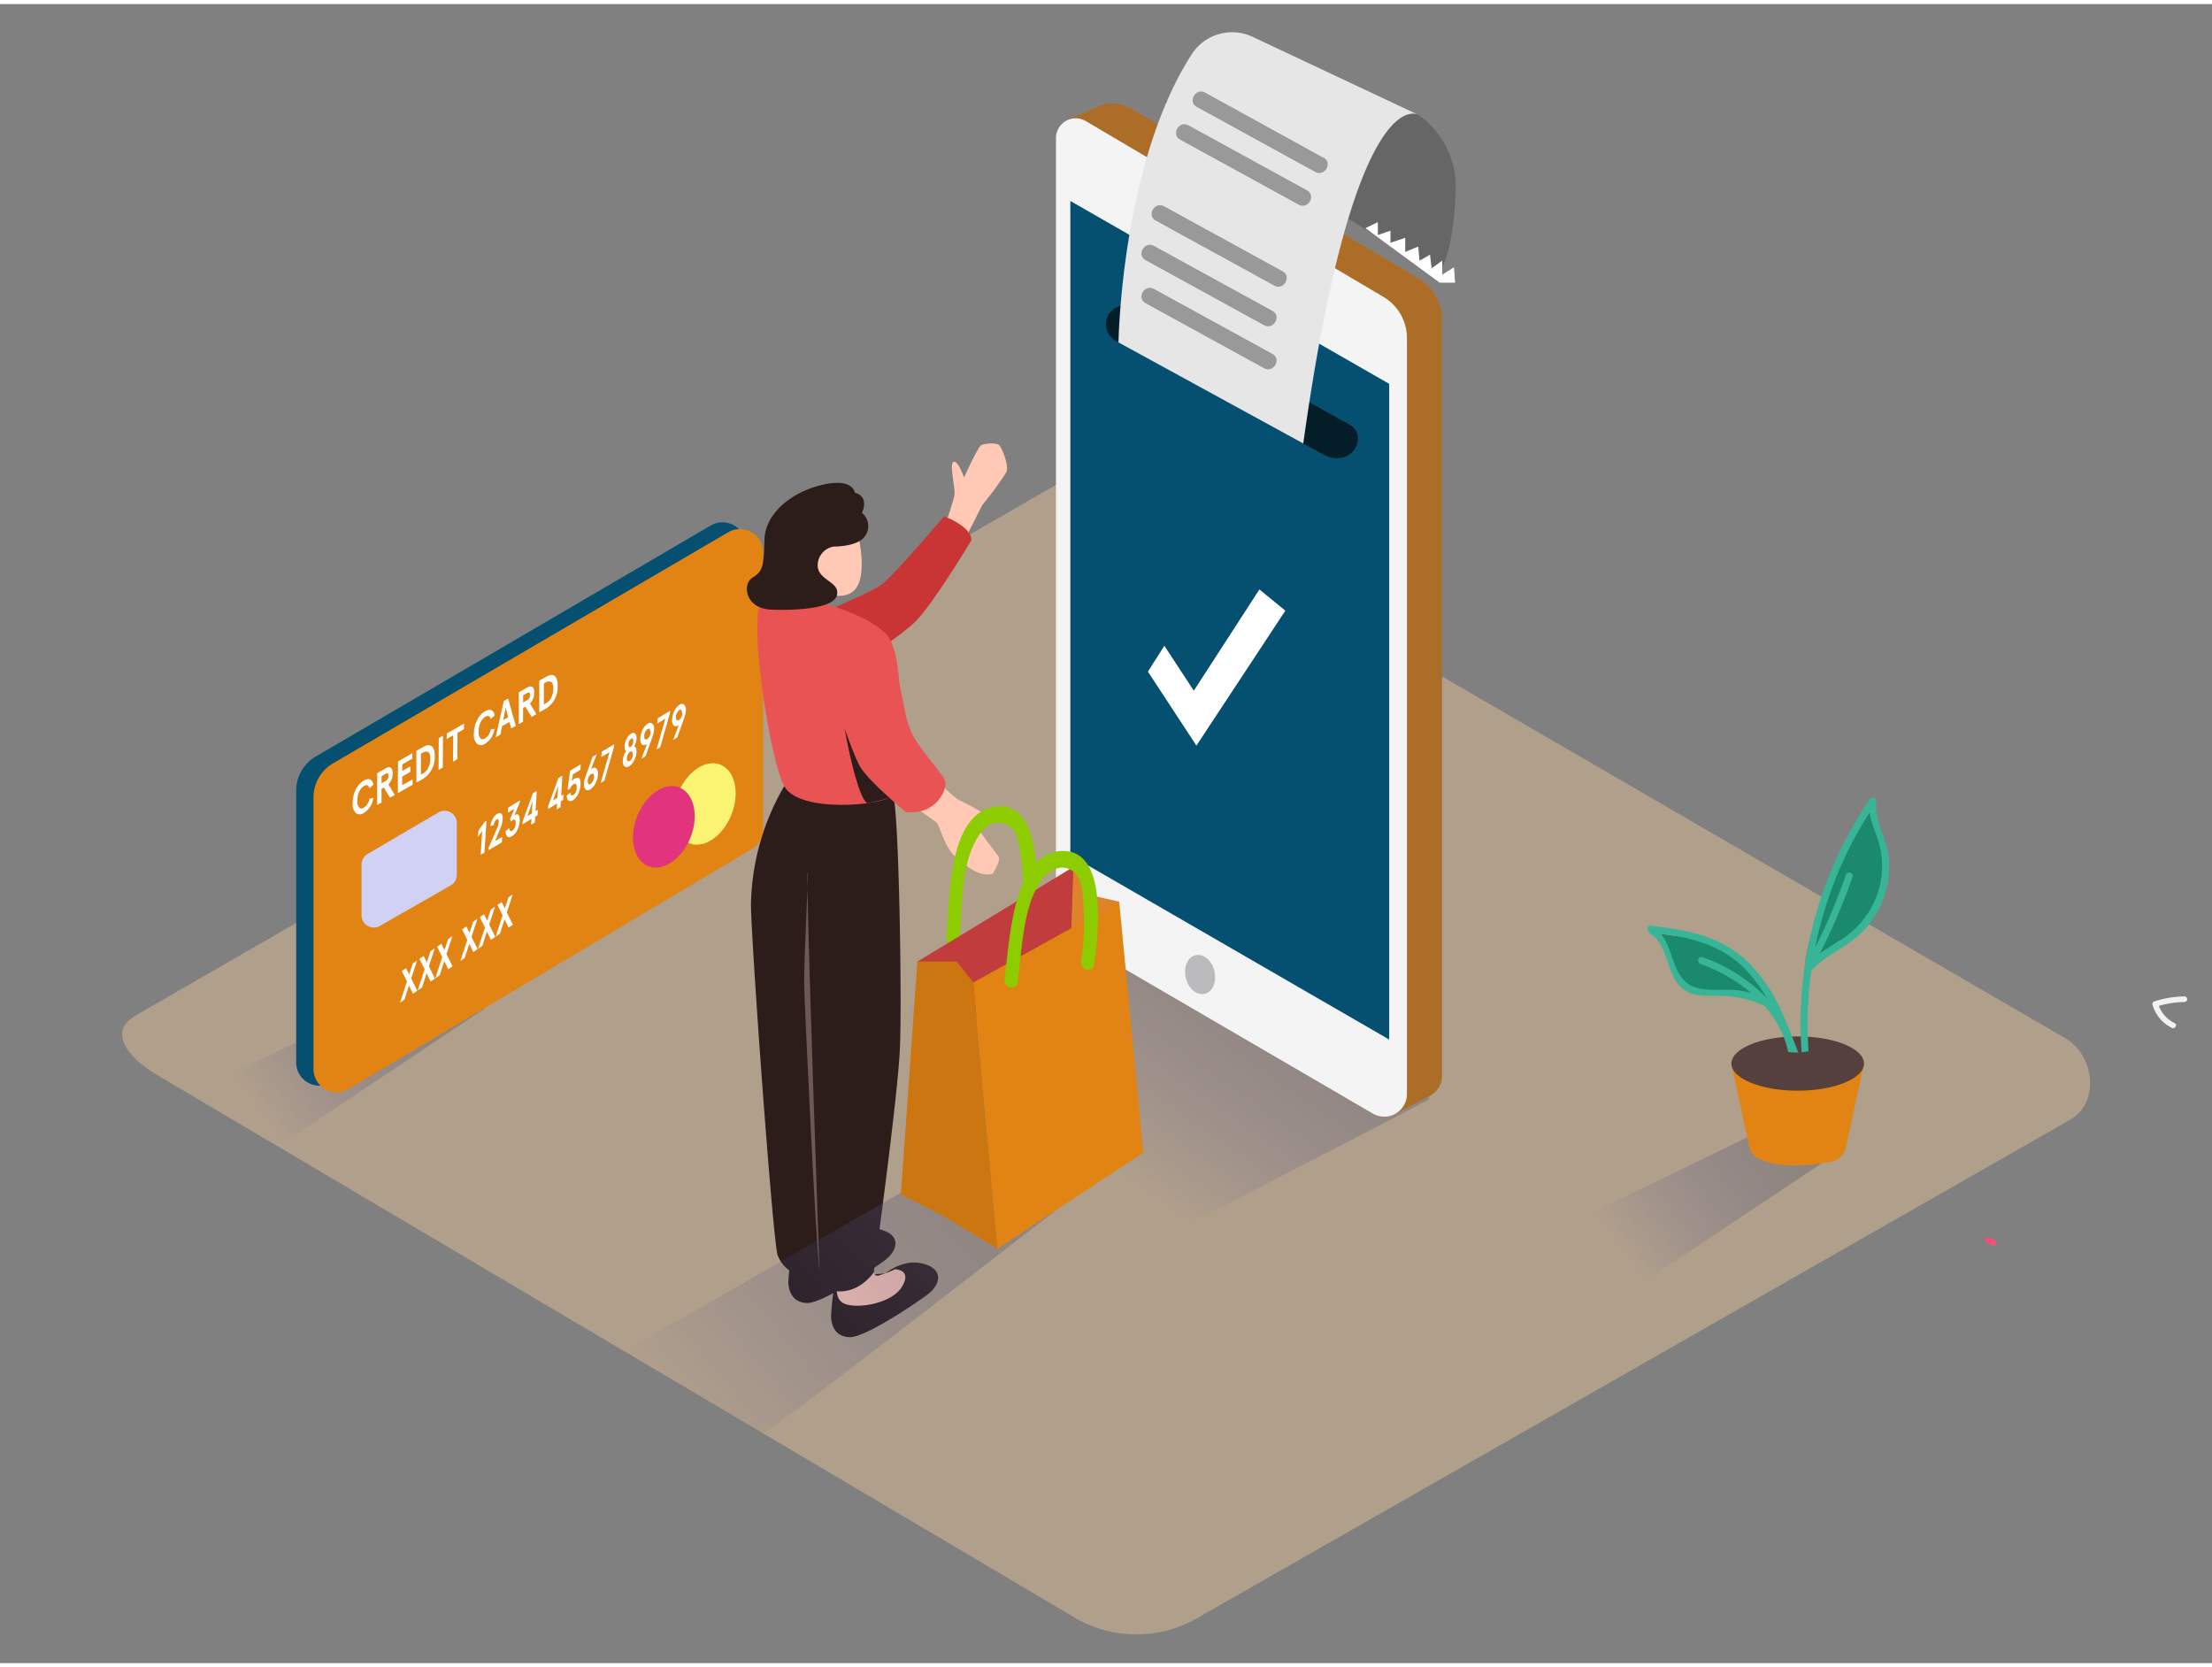 <svg id="Layer_2" data-name="Layer 2" xmlns="http://www.w3.org/2000/svg" xmlns:xlink="http://www.w3.org/1999/xlink" viewBox="0 0 400 300" width="406" height="306" class="illustration styles_illustrationTablet__1DWOa"><rect x="0" y="0" width="400" height="300" fill="#808080" stroke="none"/><defs><linearGradient id="linear-gradient" x1="46.63" y1="200.12" x2="79.24" y2="176.03" gradientUnits="userSpaceOnUse"><stop offset="0.01" stop-color="#2e3192" stop-opacity="0"></stop><stop offset="1" stop-color="#666"></stop></linearGradient><linearGradient id="linear-gradient-2" x1="196.24" y1="207.55" x2="227.73" y2="163.09" xlink:href="#linear-gradient"></linearGradient><linearGradient id="linear-gradient-3" x1="292.83" y1="225.15" x2="325.44" y2="201.06" xlink:href="#linear-gradient"></linearGradient><linearGradient id="linear-gradient-4" x1="122.21" y1="256.36" x2="188.09" y2="201.2" xlink:href="#linear-gradient"></linearGradient></defs><title>Share car</title><path d="M194.73,292,29,194c-5.28-3-9.8-7.83-4.66-11L190.67,87.1c2.5-1.55,6.29-2.56,8.82-1.09l174,101c5.28,3.06,6.22,11.63.94,14.69L216.58,291.81A22,22,0,0,1,194.73,292Z" fill="#B09F8B"></path><path d="M70.56,179.5,35.3,196.62a108,108,0,0,0,16.37,9l35.92-23.95" opacity="0.48" fill="url(#linear-gradient)"></path><path d="M230.76,177.8c-9.26-5.86-18.51-11.78-27.13-18.53l-48.28,27.66,50,39c5.74-3.63,35.76-18.67,53.08-27.88v-2C249.21,190,240.11,183.71,230.76,177.8Z" opacity="0.48" fill="url(#linear-gradient-2)"></path><path d="M213.6,94.56a2.68,2.68,0,0,0-1.37-1.83,1.41,1.41,0,0,0-1.88.49,1.56,1.56,0,0,0-.14,1v0A3,3,0,0,0,211,97,1.39,1.39,0,0,0,213,97,2.81,2.81,0,0,0,213.6,94.56Z" fill="#5a2500"></path><path d="M256.5,49.58,204.15,18.66a6.36,6.36,0,0,0-5-.34h0l-.08,0a6.59,6.59,0,0,0-1.11.49L193,21l2.65,1.17h0l1.63,134a13.49,13.49,0,0,0,6.7,11.66l48.81,28.44-.76,4.58,6.62-3.5h0a4.06,4.06,0,0,0,2.11-3.58V57.05A8.67,8.67,0,0,0,256.5,49.58Z" fill="#E28413"></path><path d="M256.5,49.58,204.15,18.66a6.36,6.36,0,0,0-5-.34h0l-.08,0a6.59,6.59,0,0,0-1.11.49L193,21l2.65,1.17h0l1.63,134a13.49,13.49,0,0,0,6.7,11.66l48.81,28.44-.76,4.58,6.62-3.5h0a4.06,4.06,0,0,0,2.11-3.58V57.05A8.67,8.67,0,0,0,256.5,49.58Z" fill="#3f3d56" opacity="0.33"></path><path d="M248.26,200.63l-50.61-29.49a13.49,13.49,0,0,1-6.7-11.66V24.25a3.58,3.58,0,0,1,5.41-3.09l53.8,31.78a8.67,8.67,0,0,1,4.26,7.47V197.09A4.1,4.1,0,0,1,248.26,200.63Z" fill="#f4f4f4"></path><polygon points="251.21 68.67 193.55 35.6 193.55 153.91 251.21 187.24 251.21 68.67" fill="#054f70"></polygon><ellipse cx="217.01" cy="175.49" rx="2.66" ry="3.59" transform="translate(-34.82 55.19) rotate(-13.43)" fill="#bababc"></ellipse><path d="M214.86,41.29h0a1.29,1.29,0,0,0,.65,1.12l11.14,6.4a1.29,1.29,0,0,0,1.93-1.12v-.27a1.29,1.29,0,0,0-.67-1.13l-11.14-6.13A1.29,1.29,0,0,0,214.86,41.29Z" fill="#ccc"></path><ellipse cx="209.74" cy="37.89" rx="1.26" ry="1.72" transform="matrix(0.94, -0.35, 0.35, 0.94, -0.11, 75.14)" fill="#ccc"></ellipse><path d="M360.75,223.57l-1-.5c-.57-.29-1.08.58-.5.86l1,.5C360.82,224.72,361.33,223.86,360.75,223.57Z" fill="#fa4e76"></path><path d="M395,179.44a18.84,18.84,0,0,0-5.41.89.51.51,0,0,0-.35.62,6.75,6.75,0,0,0,3.5,4.18c.57.28,1.08-.58.5-.86a5.74,5.74,0,0,1-2.85-3.12,17.85,17.85,0,0,1,4.61-.7A.5.5,0,0,0,395,179.44Z" fill="#f2f2f2"></path><path d="M200,58v-.24c0-2.63,3.28-4.27,5.9-2.95l36.9,20.55a12,12,0,0,1,1.77,1.05h0c2.6,2.16-.17,7.44-5.12,5.13L202,61A3.36,3.36,0,0,1,200,58Z" fill="#031e28"></path><polygon points="207.58 120.71 210.55 116.03 215.88 124.16 227.74 105.85 232.43 109.69 216.35 134.09 207.58 120.71" fill="#fff"></polygon><path d="M316.76,204.53,281.5,221.65a108,108,0,0,0,16.37,9l35.92-23.95" opacity="0.48" fill="url(#linear-gradient-3)"></path><path d="M313.4,171.94a.94.94,0,0,1-.21-.31c-1.51-.76-3-1.48-4.59-2.15-.48-.36-1-.69-1.46-1a.84.84,0,0,1-.66.27,39.7,39.7,0,0,1-6.73-.76,2.72,2.72,0,0,0-.23.6,17.48,17.48,0,0,1,3.93,8.18c.43.49.89,1,1.39,1.54,2.23.88,5.26.69,7.8,1a4.31,4.31,0,0,0,.28-.8l.11,0a19.9,19.9,0,0,1,2.49,1.11,10,10,0,0,1,4.6,1.9,3.14,3.14,0,0,0,1-.62C318.51,178,316.23,174.73,313.4,171.94Z" fill="#1b896c"></path><path d="M326.31,174.36l6.26-4.93s8.45-2.68,8.33-11.75-2.83-11.5-2.83-11.5S327.54,162,326.31,174.36Z" fill="#1b896c"></path><path d="M313.09,191.58l3.2,14.93a3.36,3.36,0,0,0,1.8,2.31c1.86.91,5.7,1.86,13,.54a3.38,3.38,0,0,0,2.7-2.6l3.28-15.18" fill="#E28413"></path><ellipse cx="325.08" cy="191.58" rx="11.99" ry="4.91" fill="#56403d"></ellipse><path d="M341.57,154.62c-.28-3.61-2.66-6.84-2.3-10.48.07-.68-.86-.79-1.18-.32a72,72,0,0,0-11.78,30.54.64.64,0,0,0-.07.44,71.94,71.94,0,0,0-.45,14.74,9.16,9.16,0,0,0,1.25-.2,71.11,71.11,0,0,1,.47-14.46c2.13-2.53,5.15-3.73,7.72-5.74a16.43,16.43,0,0,0,5-6.46A17.09,17.09,0,0,0,341.57,154.62ZM339,162.17a16,16,0,0,1-6.45,7.25c-1.19.75-2.37,1.46-3.47,2.27A109.21,109.21,0,0,0,335,157.83c.27-.77-1-1.1-1.22-.34a107,107,0,0,1-5.53,13.11,70.93,70.93,0,0,1,9.83-24.43c.31,2.05,1.28,3.9,1.82,6A15.55,15.55,0,0,1,339,162.17Z" fill="#37b596"></path><path d="M325.18,189.57c-1-2.58-2-5.19-3.16-7.68a.65.65,0,0,0-.26-.61l0,0a29.37,29.37,0,0,0-5.9-8.26c-4.78-4.53-11-5.63-17.34-6.36-.64-.07-.76.7-.39,1.07a.59.59,0,0,0,.27.37c3.76,2.33,2.66,8.26,6.64,10.45,1.87,1,4.14.72,6.18.8a19.06,19.06,0,0,1,7.83,1.79,18.32,18.32,0,0,1,4.32,8.35A10.64,10.64,0,0,0,325.18,189.57Zm-17.34-17.23c-.77-.28-1.1.94-.34,1.22a29.72,29.72,0,0,1,9.19,5.28,18.36,18.36,0,0,0-2-.45c-2.65-.43-6.72.4-9.06-1-3.27-1.9-3-6.54-5.33-9.31,5.69.76,11.1,2.12,15.29,6.43a26.77,26.77,0,0,1,3.9,5.24A29.88,29.88,0,0,0,307.84,172.34Z" fill="#37b596"></path><path d="M53.56,142.23v49.16a4.19,4.19,0,0,0,6.33,3.6l72.95-43.43a4.19,4.19,0,0,0,2-3.6V97.89a4.19,4.19,0,0,0-6.3-3.61L57.09,136.07A7.13,7.13,0,0,0,53.56,142.23Z" fill="#054f70"></path><path d="M56.69,143.45v49.16A4.19,4.19,0,0,0,63,196.2L136,152.77a4.19,4.19,0,0,0,2-3.6V99.11a4.19,4.19,0,0,0-6.3-3.61L60.23,137.29A7.13,7.13,0,0,0,56.69,143.45Z" fill="#E28413"></path><ellipse cx="127.45" cy="144.64" rx="7.65" ry="5.19" transform="translate(-53.85 210.18) rotate(-68.49)" fill="#fbf472"></ellipse><ellipse cx="120.04" cy="148.77" rx="7.65" ry="5.19" transform="translate(-62.38 205.91) rotate(-68.49)" fill="#e2347c"></ellipse><path d="M65.79,140.4c.92-.52,1.54-.25,1.74.74l-.7.65c-.18-.56-.53-.69-1-.4a2.24,2.24,0,0,0-.86,1,3.84,3.84,0,0,0-.35,1.64,1.77,1.77,0,0,0,.33,1.27.69.69,0,0,0,.86,0,2.36,2.36,0,0,0,1-1.59l.7-.16a3.79,3.79,0,0,1-1.75,2.74,1.19,1.19,0,0,1-1.41,0,2.25,2.25,0,0,1-.57-1.84,5.33,5.33,0,0,1,.59-2.49A3.78,3.78,0,0,1,65.79,140.4Z" fill="#fff"></path><path d="M70.24,141.1,71.39,143l-.87.5-1.12-1.84-.41.23v2.48l-.78.45,0-5.75,1.53-.87c.82-.47,1.28-.08,1.27.91A2.81,2.81,0,0,1,70.24,141.1Zm-.49-.62a1,1,0,0,0,.5-.93q0-.65-.49-.37l-.76.43v1.3l.76-.43" fill="#fff"></path><polygon points="74.57 135.45 74.57 136.44 72.75 137.48 72.74 138.68 74.2 137.85 74.2 138.84 72.74 139.67 72.73 141.25 74.61 140.18 74.61 141.17 71.94 142.69 71.97 136.94 74.57 135.45" fill="#fff"></polygon><path d="M76.67,134.26c1-.56,2-.25,1.94,1.76a4.58,4.58,0,0,1-2,4l-1.31.75,0-5.75Zm.68,4a3.27,3.27,0,0,0,.47-1.79c0-.72-.17-1.15-.46-1.25a1.11,1.11,0,0,0-.95.17l-.29.17,0,3.78.29-.17a2.78,2.78,0,0,0,1-.91" fill="#fff"></path><polygon points="80.11 132.29 80.08 138.04 79.31 138.49 79.34 132.73 80.11 132.29" fill="#fff"></polygon><polygon points="83.91 130.12 83.9 131.11 82.73 131.78 82.71 136.54 81.93 136.99 81.95 132.22 80.78 132.89 80.79 131.9 83.91 130.12" fill="#fff"></polygon><path d="M87.72,127.88c.92-.52,1.54-.25,1.74.74l-.7.65c-.18-.56-.53-.69-1-.4a2.22,2.22,0,0,0-.86,1,3.76,3.76,0,0,0-.35,1.64,1.73,1.73,0,0,0,.33,1.27.68.68,0,0,0,.85,0,2.36,2.36,0,0,0,1-1.59l.7-.16a3.79,3.79,0,0,1-1.75,2.74,1.19,1.19,0,0,1-1.41,0,2.25,2.25,0,0,1-.57-1.84,5.33,5.33,0,0,1,.59-2.49A3.78,3.78,0,0,1,87.72,127.88Z" fill="#fff"></path><path d="M91.88,125.57l1.39,4.94-.84.48-.31-1.18-1.33.76-.31,1.53-.84.48L91.1,126ZM91,129.46l.89-.51-.44-1.74L91,129.46" fill="#fff"></path><path d="M95.84,126.48,97,128.39l-.88.5L95,127.05l-.41.23v2.48l-.78.44,0-5.75,1.53-.87c.82-.47,1.28-.08,1.27.91A2.82,2.82,0,0,1,95.84,126.48Zm-.49-.62a1,1,0,0,0,.5-.93q0-.65-.49-.37l-.76.43v1.3l.76-.43" fill="#fff"></path><path d="M98.9,121.57c1-.56,2-.25,1.94,1.76a4.58,4.58,0,0,1-2,4l-1.32.75,0-5.75Zm.68,4a3.27,3.27,0,0,0,.47-1.79c0-.72-.17-1.15-.46-1.25a1.11,1.11,0,0,0-.95.17l-.29.17,0,3.78.29-.17a2.78,2.78,0,0,0,1-.91" fill="#fff"></path><path d="M65.38,155.59v9.19a2.21,2.21,0,0,0,3.3,1.92l12.82-7.33a2.21,2.21,0,0,0,1.11-1.92v-9.38a2.21,2.21,0,0,0-3.32-1.9l-12.82,7.52A2.21,2.21,0,0,0,65.38,155.59Z" fill="#d1d1f5"></path><polygon points="87.68 147.84 87.98 147.67 87.6 153.41 86.92 153.82 87.2 149.51 86.44 150.6 86.51 149.48 87.68 147.84" fill="#fff"></polygon><path d="M89.81,146.51l.09-.06c.7-.42,1.07,0,1,1A4.7,4.7,0,0,1,90.5,149l-1,2.38,1.32-.8-.06,1L88.34,153l0-.41,1.51-3.45a3.62,3.62,0,0,0,.35-1.21c0-.47-.11-.66-.41-.48l0,0a1.45,1.45,0,0,0-.5,1l-.61.2a3.39,3.39,0,0,1,.42-1.3A2.45,2.45,0,0,1,89.81,146.51Z" fill="#fff"></path><path d="M91.9,145.32,94,144l0,.36-1,2.37.15-.11c.58-.35.89.13.82,1.15a4,4,0,0,1-.45,1.63,2.72,2.72,0,0,1-.83,1l-.11.07c-.34.21-.62.23-.83.06a1.22,1.22,0,0,1-.31-1l.66-.52c.05.51.23.66.55.47l0,0a1.72,1.72,0,0,0,.61-1.28c0-.65-.17-.87-.53-.65l0,0a1.27,1.27,0,0,0-.29.29l-.23-.42.81-1.91-1.2.71Z" fill="#fff"></path><path d="M96.84,145.94l.42-.25-.06,1-.42.25L96.71,148l-.67.39.07-1.06-1.61,1,0-.52,1.86-5.1.71-.43Zm-.67.4.14-2.19-.94,2.67.8-.48" fill="#fff"></path><path d="M101.48,143.16l.42-.25-.06,1-.42.25-.07,1.07-.68.4.07-1.07-1.62,1,0-.52,1.86-5.1.71-.43Zm-.68.41.14-2.19L100,144l.79-.48" fill="#fff"></path><path d="M103.09,138.63l1.93-1.16-.06,1-1.38.82-.17,1.25a2.06,2.06,0,0,1,.48-.49l.07,0c.76-.45,1.1,0,1,1.22a4.19,4.19,0,0,1-.44,1.63,2.63,2.63,0,0,1-.83,1l-.1.07a.71.71,0,0,1-.79.07,1.15,1.15,0,0,1-.3-.92l.65-.56c0,.49.21.64.51.46l.05,0a1.67,1.67,0,0,0,.57-1.32c0-.65-.14-.86-.53-.63l-.06,0a2.17,2.17,0,0,0-.64.87l-.42.12Z" fill="#fff"></path><path d="M107.86,138.26a1.44,1.44,0,0,1,.26,1.13,3.89,3.89,0,0,1-.45,1.55,2.79,2.79,0,0,1-.83,1l-.1.07c-.35.21-.64.21-.86,0a1.37,1.37,0,0,1-.27-1.12,4.1,4.1,0,0,1,.25-1.12l1.29-3.65.75-.45-1,2.62.08,0C107.38,138,107.65,138,107.86,138.26Zm-.42,1.54c0-.57-.18-.78-.52-.57l-.05,0a1.65,1.65,0,0,0-.59,1.23c0,.55.19.77.52.57l0,0a1.7,1.7,0,0,0,.6-1.24" fill="#fff"></path><polygon points="108.81 135.2 111.08 133.84 111.05 134.27 109.29 140.44 108.62 140.83 110.22 135.28 108.74 136.15 108.81 135.2" fill="#fff"></polygon><path d="M114.68,134.23c.32.09.45.45.41,1.08a3.45,3.45,0,0,1-.44,1.51,2.7,2.7,0,0,1-.79.94l-.11.07a.7.7,0,0,1-.84,0,1.27,1.27,0,0,1-.27-1.08,3.14,3.14,0,0,1,.58-1.67c-.22-.14-.31-.45-.27-.94a3.24,3.24,0,0,1,.37-1.29,2.36,2.36,0,0,1,.73-.87l.08-.05c.32-.18.57-.19.74,0a1.15,1.15,0,0,1,.23.93A3,3,0,0,1,114.68,134.23Zm-.27,1.49a.64.64,0,0,0-.12-.51c-.09-.08-.22-.09-.37,0l0,0a1.21,1.21,0,0,0-.37.43,1.7,1.7,0,0,0-.19.7.65.65,0,0,0,.11.52c.09.08.22.08.38,0l.05,0a1.19,1.19,0,0,0,.36-.42,1.74,1.74,0,0,0,.19-.69m.07-2.46c0-.43-.13-.61-.41-.44l0,0a1.3,1.3,0,0,0-.46,1c0,.44.13.63.4.47l0,0a1.34,1.34,0,0,0,.47-1" fill="#fff"></path><path d="M118,130.15a1.4,1.4,0,0,1,.27,1.12,3.81,3.81,0,0,1-.25,1.12L116.74,136l-.76.46,1-2.62-.08,0c-.35.21-.63.21-.84,0a1.52,1.52,0,0,1-.26-1.15,3.85,3.85,0,0,1,.45-1.56,2.74,2.74,0,0,1,.83-1l.1-.07A.66.66,0,0,1,118,130.15Zm-.4,1.52c0-.55-.19-.77-.52-.57l0,0a1.71,1.71,0,0,0-.59,1.24c0,.57.18.78.52.57l.05,0a1.63,1.63,0,0,0,.59-1.23" fill="#fff"></path><polygon points="118.91 129.16 121.18 127.8 121.15 128.22 119.39 134.38 118.72 134.78 120.32 129.22 118.84 130.11 118.91 129.16" fill="#fff"></polygon><path d="M123.74,126.71a1.38,1.38,0,0,1,.28,1.12,4,4,0,0,1-.25,1.12l-1.29,3.65-.75.45,1-2.62-.08,0c-.35.22-.63.22-.84,0a1.5,1.5,0,0,1-.26-1.15,3.9,3.9,0,0,1,.45-1.56,2.75,2.75,0,0,1,.83-1l.11-.07C123.24,126.49,123.53,126.5,123.74,126.71Zm-.4,1.53c0-.55-.19-.77-.52-.57l0,0a1.7,1.7,0,0,0-.59,1.23c0,.56.18.77.52.57l.05,0a1.65,1.65,0,0,0,.59-1.23" fill="#fff"></path><g style="isolation: isolate;"><polygon points="78.61 170.75 77.55 174 78.65 176.21 77.87 176.75 77.14 175.26 76.31 177.83 75.53 178.36 76.79 174.53 75.85 172.65 76.61 172.13 77.19 173.28 77.85 171.27 78.61 170.75" fill="#fff"></polygon><polygon points="75.42 172.95 74.36 176.21 75.46 178.42 74.68 178.95 73.95 177.47 73.12 180.03 72.34 180.57 73.6 176.73 72.66 174.86 73.42 174.33 74 175.48 74.65 173.48 75.42 172.95" fill="#fff"></polygon></g><polygon points="81.8 168.54 80.74 171.8 81.84 174 81.07 174.54 80.34 173.06 79.51 175.62 78.72 176.16 79.98 172.32 79.04 170.45 79.81 169.92 80.39 171.07 81.04 169.07 81.8 168.54" fill="#fff"></polygon><polygon points="86.33 165.41 85.27 168.67 86.37 170.88 85.59 171.41 84.86 169.93 84.03 172.49 83.25 173.03 84.5 169.2 83.57 167.32 84.33 166.79 84.91 167.94 85.56 165.94 86.33 165.41" fill="#fff"></polygon><polygon points="89.52 163.21 88.46 166.46 89.56 168.67 88.78 169.21 88.05 167.72 87.22 170.29 86.45 170.82 87.7 166.99 86.76 165.11 87.53 164.59 88.1 165.74 88.75 163.74 89.52 163.21" fill="#fff"></polygon><polygon points="92.71 161 91.65 164.26 92.75 166.47 91.97 167 91.24 165.52 90.41 168.08 89.64 168.62 90.89 164.78 89.95 162.91 90.72 162.38 91.29 163.53 91.95 161.53 92.71 161" fill="#fff"></polygon><path d="M256.42,20a15.78,15.78,0,0,1,6.81,13.69C262.8,46.37,260,48.8,260,48.8L240.77,36.93,210.6,17.58S235.23,11.55,256.42,20Z" fill="#666"></path><path d="M235.67,79.46,202.26,61.18s.47-32.43,13.32-52.23a8.7,8.7,0,0,1,11-3L256.42,20S244.92,13.31,235.67,79.46Z" fill="#e6e6e6"></path><line x1="238.59" y1="29.1" x2="217.15" y2="17.34" fill="#e6e6e6"></line><path d="M239.35,27.8,217.91,16c-1.69-.93-3.21,1.66-1.51,2.59l21.44,11.76c1.69.93,3.21-1.66,1.51-2.59Z" fill="#999"></path><line x1="235.59" y1="34.97" x2="214.15" y2="23.22" fill="#e6e6e6"></line><path d="M236.35,33.68,214.91,21.92c-1.69-.93-3.21,1.66-1.51,2.59l21.44,11.76c1.69.93,3.21-1.66,1.51-2.59Z" fill="#999"></path><line x1="231.18" y1="49.61" x2="209.74" y2="37.86" fill="#e6e6e6"></line><path d="M231.94,48.32,210.5,36.56c-1.69-.93-3.21,1.66-1.51,2.59l21.44,11.76c1.69.93,3.21-1.66,1.51-2.59Z" fill="#999"></path><line x1="229.34" y1="56.77" x2="207.9" y2="45.02" fill="#e6e6e6"></line><path d="M230.1,55.48,208.66,43.72c-1.69-.93-3.21,1.66-1.51,2.59l21.44,11.76c1.69.93,3.21-1.66,1.51-2.59Z" fill="#999"></path><line x1="229.34" y1="64.55" x2="207.9" y2="52.8" fill="#e6e6e6"></line><path d="M230.1,63.26,208.66,51.5c-1.69-.93-3.21,1.66-1.51,2.59l21.44,11.76c1.69.93,3.21-1.66,1.51-2.59Z" fill="#999"></path><polyline points="246.91 40.52 249.16 39.43 249.16 41.75 251.44 40.98 251.44 43.16 254.11 42.27 254.11 44.81 256.46 43.85 256.69 46.4 258.59 45.31 258.89 47.76 260.8 46.4 260.8 48.94 262.93 47.59 263.13 50.38 260.34 50.38" fill="#fff"></polyline><path d="M171,93.89a52.34,52.34,0,0,0,1.6-5.05c.2-1.21-1-5.81-.16-6.07s1.89,2.86,1.89,2.86,2.5-5.64,3.18-5.91,2.71-.45,3.2.06,1.84,3.8,1.24,4.92a64.16,64.16,0,0,1-4.22,5.76c-.22.17-2.85,5.83-3.2,6S171.28,95.16,171,93.89Z" fill="#ffc9b5"></path><path d="M143.59,112.14s13.74-5.43,16.13-7.4,11-12.12,11-12.12,5,1.83,4.94,4.34c0,0-7,11.69-10.25,14.82s-15.11,11-17.71,10.82S143.59,112.14,143.59,112.14Z" fill="#c93535"></path><path d="M152.36,223.35s3.28-2.8,7-1.72,2.92,3.84.6,5.57-11.25,7.74-14,7.68-3.35-2.27-3.41-3.79a70.16,70.16,0,0,1,.81-7" fill="#2c1d1a"></path><path d="M150.31,223.15a.7.7,0,0,0,.92.57,26.85,26.85,0,0,0,2.93-1.12s3.17,0,1.24,3.17-8.58,4.1-10.63,2.92-.68-4.54-.68-4.54" fill="#2c1d1a"></path><path d="M160.08,229.53s3.28-2.8,7-1.72,2.92,3.84.6,5.57-11.25,7.74-14,7.68-3.35-2.27-3.41-3.79a70.16,70.16,0,0,1,.81-7" fill="#2c1d1a"></path><path d="M158,229.34a.7.7,0,0,0,.92.57,26.85,26.85,0,0,0,2.93-1.12s3.17,0,1.24,3.17-8.58,4.1-10.63,2.92-.68-4.54-.68-4.54" fill="#ffc9b5"></path><path d="M161.48,143.07c1.07,2.42,1.65,37.07,1.24,46S158,229.34,158,229.34s-2.43,3.69-6.53,3.43-3.3-3.56-3.3-3.56-5.24,2.43-7.53-2.91c-.85-2-4.84-57.21-4.84-63.5a43.87,43.87,0,0,1,6-21.36" fill="#2c1d1a"></path><path d="M148.2,229.2s-2.49-70-2.17-72.07-.68,15.35-.61,20.11C145.46,180.64,147.53,224.44,148.2,229.2Z" fill="#6d5854"></path><path d="M161.48,143.07s3.62-24.79-1.53-29.47-19.46-8-22.13-5.67,1.34,28.62,4,33.5S159.58,145,161.48,143.07Z" fill="#ea5353"></path><path d="M155,95.37c.12.35,2.66,10-1.77,11.4s-5.32-3.89-5.76-4.19-1.83-.77-1.76-1.84,1.75-1.09,1.75-1.09.65-2.8,2.64-4S155,95.37,155,95.37Z" fill="#ffc9b5"></path><path d="M150.83,98.09s3.7.06,5.3-1.52a3.11,3.11,0,0,0-.26-4.57s1.47-2.93-1.29-3.64c0,0-.25-2.69-5.75-1.46S138.3,92,138.23,97s-.44,5.61-2.22,6.76-1.29,5.56,3.47,5.74,11.25-.24,11.86-2.59-3-2.6-3.45-5A3.43,3.43,0,0,1,150.83,98.09Z" fill="#2c1d1a"></path><path d="M168.63,139.5s3.81,4.06,4.91,4.5a34.11,34.11,0,0,1,4.84,2.71,8.51,8.51,0,0,0-1.35,1.54.52.52,0,0,0,0,.06c-.49-.35-.83-.61-.82-.43,0,.57,3.75,5.45,4.32,6.19s-1,3.16-1,3.16c-2.42.81-5.21-1.64-7-3.3s-2.62-5.5-3.24-6-5.73-3.87-6.09-4.92S168.63,139.5,168.63,139.5Z" fill="#ffc9b5"></path><path d="M161.13,115.37c1,2.21,1,4.63,1.42,7,.33,1.69.67,3.46,1.06,5.17a16.31,16.31,0,0,0,1.62,5c1.4,2.33,3.22,4.35,4.81,6.54a4,4,0,0,1,.93,1.68c.15,1.53-1.78,5.89-7.13,5.35a66.3,66.3,0,0,1-7.56-7.16c-3-3.53-5.84-15.47-5.55-19.44.2-2.7,1.67-5.72,4.23-6.9a4.48,4.48,0,0,1,5,1.13A6,6,0,0,1,161.13,115.37Z" fill="#ea5353"></path><path d="M160.83,143.49s-4.47-3.8-5.57-6.09-2.53-6.41-2.53-6.41,2.07,11.91,4.05,13.5A22.92,22.92,0,0,0,160.83,143.49Z" fill="#2c1d1a"></path><path d="M206.72,206.23l-4.65-7.09L196,196.8l-9.31,4.51-74,42.43L138,258.45C145.57,253.68,199.3,211.25,206.72,206.23Z" opacity="0.48" fill="url(#linear-gradient-4)"></path><path d="M180.43,145.09c-9.16.69-8.68,17-9.3,23.71-.16,1.7,2.22,2.26,2.38.56.52-5.62.17-13.24,3-18.19.88-1.53,1.93-3,3.73-3.17a3.83,3.83,0,0,1,3,1.29c.8.8,1.23,3.94,1.37,4.88a43.87,43.87,0,0,1,.16,10.53c-.16,1.7,2.22,2.26,2.38.56C187.66,159.93,188.59,144.47,180.43,145.09Z" fill="#8ccc00"></path><polyline points="194.13 156.01 196.88 161.05 202.39 162.31 198.26 177.94 186.55 169.62" fill="#dd842a"></polyline><polygon points="165.89 173.15 194.13 156.01 193.21 181.47 171.63 183.74 165.89 173.15" fill="#c13d3d"></polygon><polygon points="175.99 176.93 180.35 225.08 206.75 207.69 202.39 162.31 175.99 176.93" fill="#E28413"></polygon><polygon points="175.99 176.93 173.01 173.15 165.89 173.15 162.91 215.25 170.57 219.13 180.35 225.08 175.99 176.93" fill="#E28413"></polygon><polygon points="175.99 176.93 173.01 173.15 165.89 173.15 162.91 215.25 170.57 219.13 180.35 225.08 175.99 176.93" fill="#42210b" opacity="0.14"></polygon><path d="M192.22,153.14c-9.18.09-9.59,16.36-10.57,23.06-.25,1.68,2.1,2.41,2.35.71.82-5.58.89-13.21,4-18,1.27-1.95,3.51-3.59,5.71-2.31,2,1.14,2,3.7,2.19,5.84a43.85,43.85,0,0,1-.41,10.52c-.25,1.68,2.09,2.41,2.35.71C198.63,168.43,200.4,153.06,192.22,153.14Z" fill="#8ccc00"></path></svg>